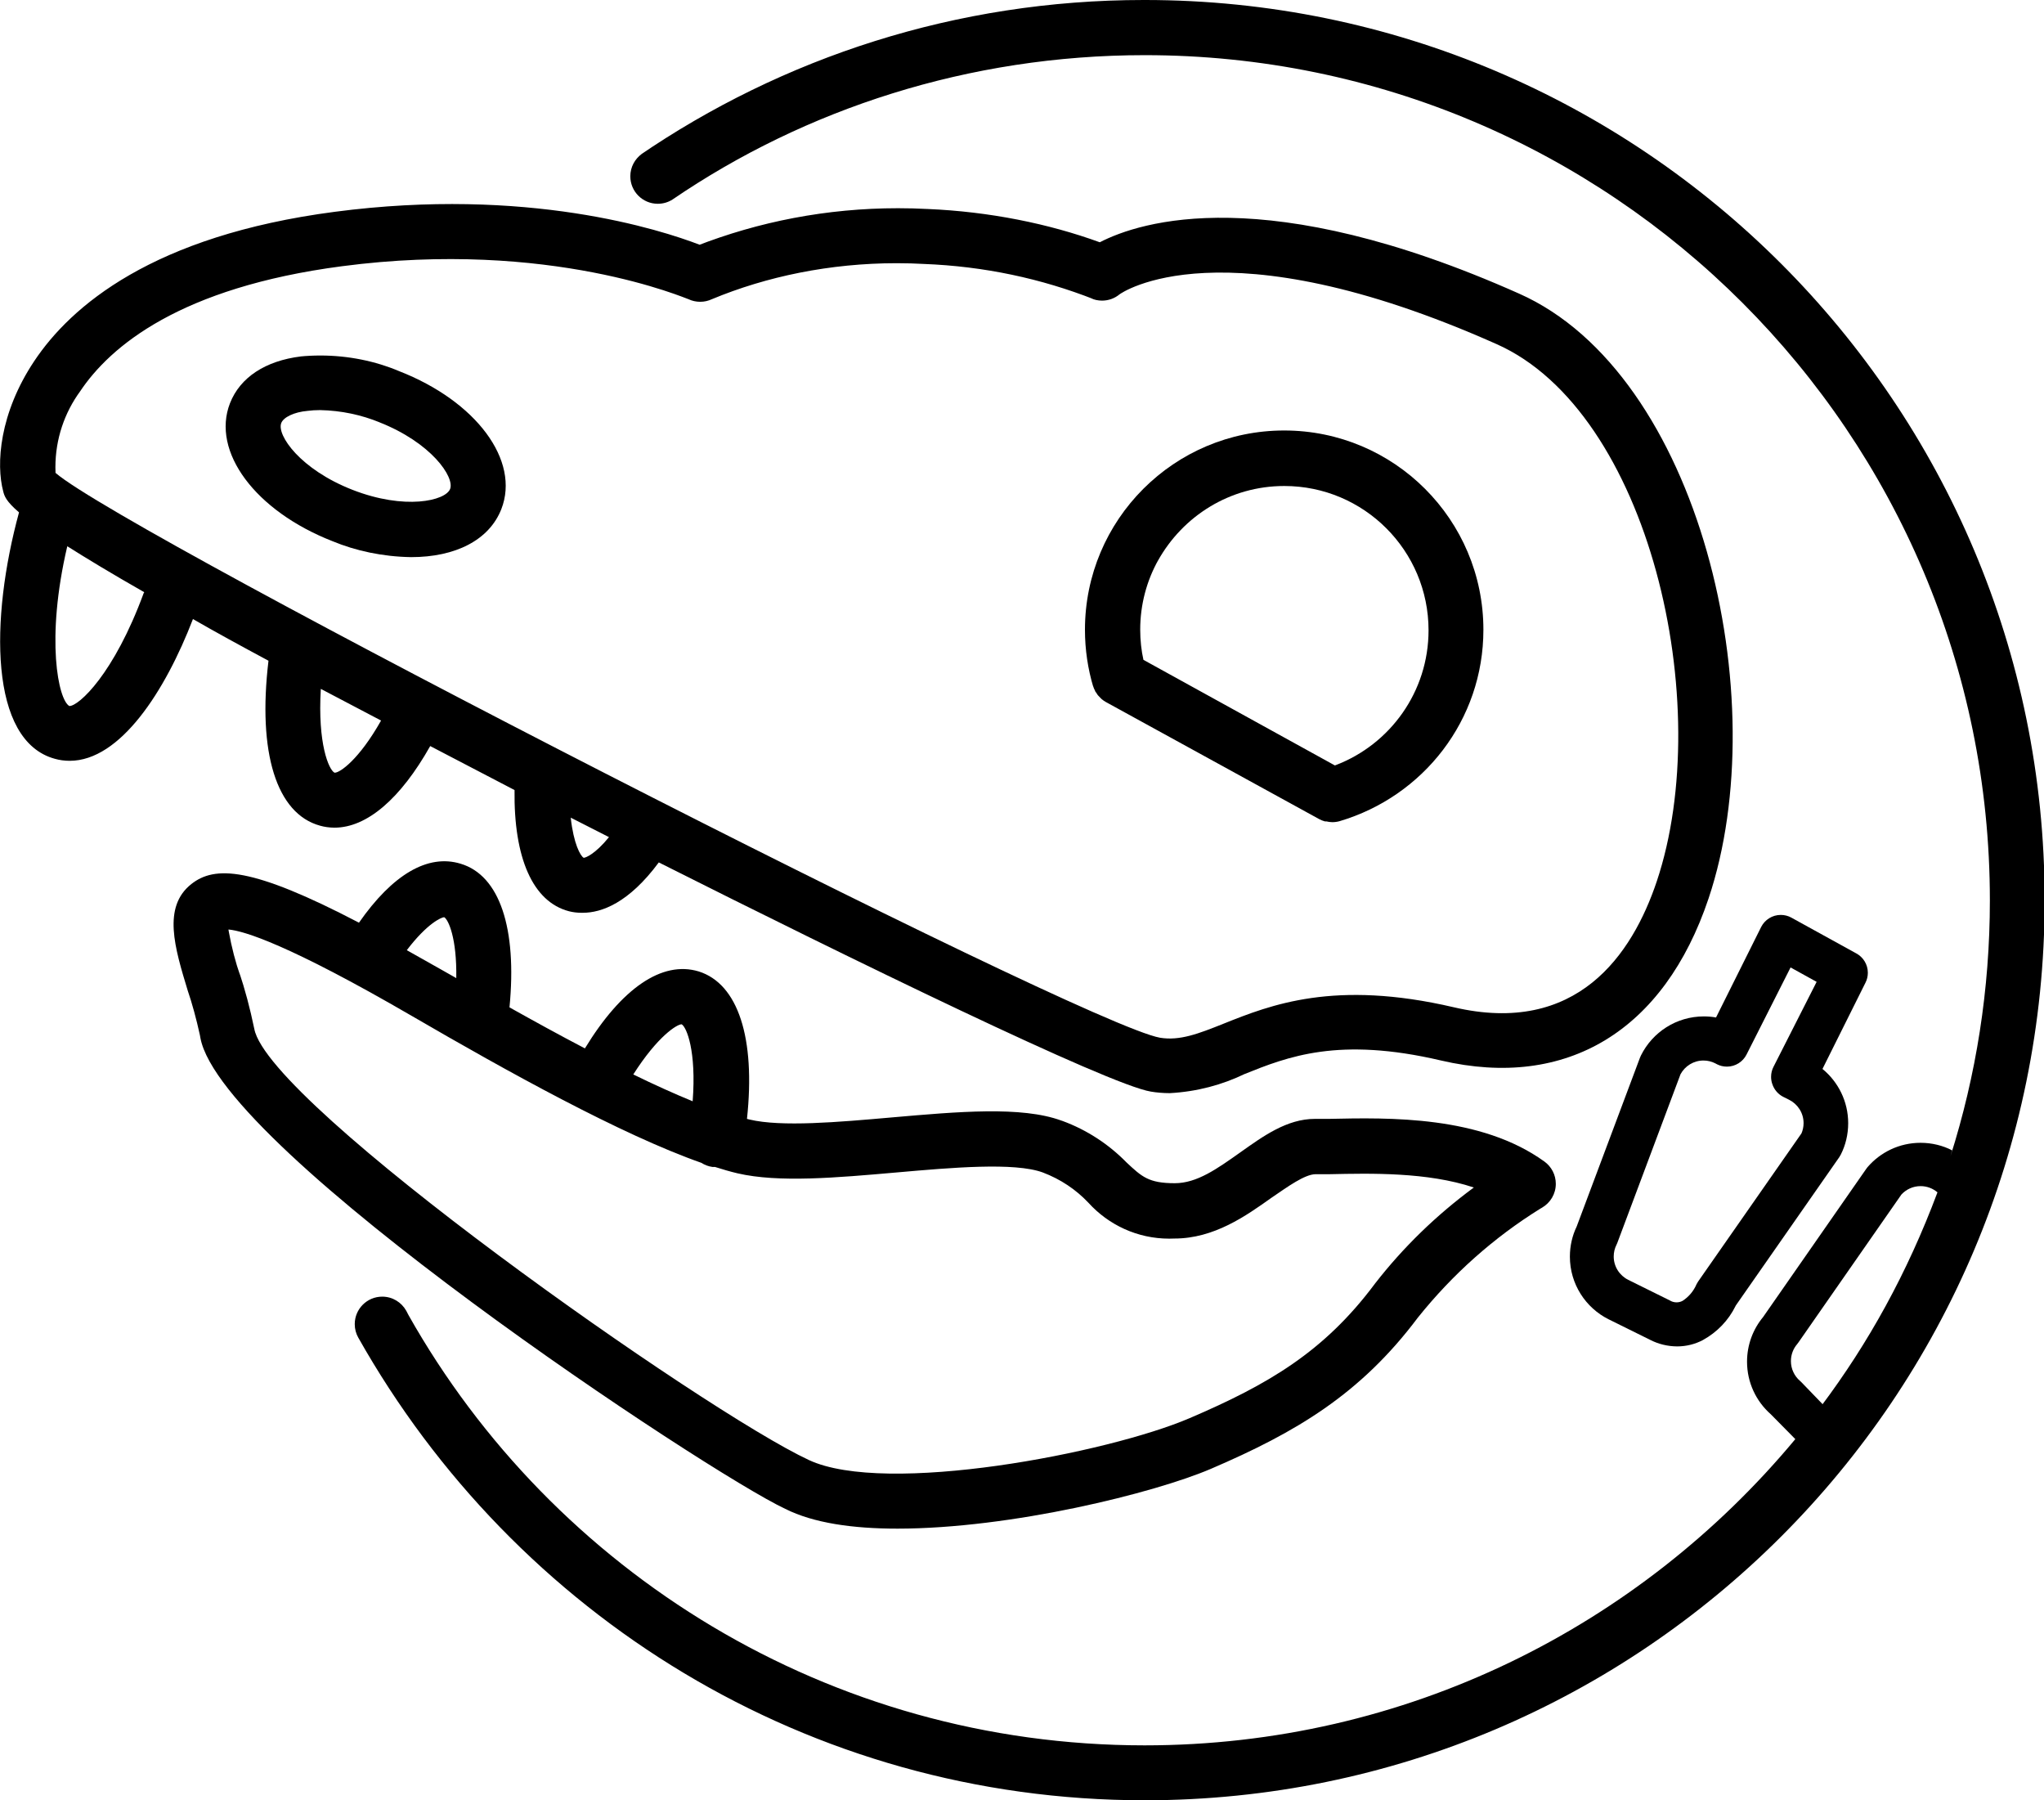 <!-- Generated by IcoMoon.io -->
<svg version="1.1" xmlns="http://www.w3.org/2000/svg" width="1163" height="1024" viewBox="0 0 1163 1024">
<title></title>
<g id="icomoon-ignore">
</g>
<path fill="#000" d="M651.409 0c-0.196 0-0.428 0-0.66 0-106.598 0-205.549 32.738-287.347 88.709l1.746-1.128c-3.963 2.873-6.511 7.489-6.511 12.699 0 8.637 7.002 15.639 15.639 15.639 3.113 0 6.013-0.909 8.45-2.477l-0.062 0.037c75.378-51.418 168.466-82.103 268.722-82.103 265.547 0 480.815 215.268 480.815 480.815 0 50.74-7.86 99.645-22.428 145.563l0.932-3.405c-5.223-2.696-11.4-4.277-17.946-4.277-12.069 0-22.882 5.374-30.179 13.859l-0.044 0.053-0.751 1.001-58.616 84.202c-5.686 6.839-9.137 15.712-9.137 25.392 0 11.894 5.211 22.57 13.474 29.872l0.043 0.037 13.95 14.138c-88.783 106.744-221.637 174.2-370.247 174.2-179.736 0-336.426-98.672-418.856-244.802l-1.246-2.402c-2.724-4.831-7.822-8.039-13.669-8.039-8.638 0-15.64 7.002-15.64 15.64 0 2.791 0.731 5.411 2.012 7.679l-0.041-0.078c89.176 158.174 256.081 263.241 447.526 263.241 282.787 0 512.031-229.244 512.031-512.031 0-282.762-229.203-511.991-511.956-512.031h-0.004zM1037.012 798.731l-12.074-12.511-0.751-0.688c-3.184-2.746-5.188-6.786-5.188-11.294 0-3.697 1.347-7.079 3.578-9.682l-0.017 0.020 0.751-1.001 58.554-84.077c2.718-2.947 6.599-4.787 10.91-4.787 3.676 0 7.039 1.338 9.629 3.552l-0.020-0.017c-17.238 46.014-39.293 85.819-66.262 121.722l0.89-1.237z"></path>
<path fill="#000" d="M152.765 375.844c-6.256 52.298 4.504 87.017 29.339 93.836 2.454 0.704 5.274 1.114 8.188 1.126h0.007c18.392 0 37.534-16.327 54.487-46.417l47.981 25.023c-0.5 38.535 10.322 63.558 30.966 68.938 2.177 0.56 4.677 0.881 7.251 0.881 0.2 0 0.399-0.002 0.598-0.006h-0.030c10.697 0 26.149-5.505 43.29-28.651 108.599 54.612 255.922 126.491 280.006 130.369 3.23 0.55 6.955 0.868 10.753 0.876h0.007c15.449-0.845 29.807-4.701 42.766-10.988l-0.665 0.291c25.023-10.072 53.924-21.52 112.165-7.882 71.566 16.703 126.991-16.89 152.264-92.147 38.16-113.604-4.942-298.398-107.786-344.065-143.882-64.121-215.572-41.1-238.593-29.214-29.133-10.611-62.792-17.432-97.831-18.931l-0.697-0.024c-4.864-0.268-10.556-0.42-16.284-0.42-40.544 0-79.305 7.638-114.921 21.553l2.149-0.739c-22.27-8.57-98.277-33.155-207.753-18.767-103.595 13.575-150.137 53.674-170.969 84.953-19.768 29.652-21.832 58.554-17.579 74.255 0.626 2.377 1.439 5.317 8.946 11.761v0c-16.515 60.493-17.078 130.057 20.456 140.191 2.509 0.715 5.39 1.126 8.368 1.126 0.005 0 0.011 0 0.016 0h-0.001c28.776 0 54.362-39.661 70.127-80.636 12.574 7.257 26.9 15.076 42.977 23.709zM190.299 439.527v0c-3.19-1.689-9.634-16.39-7.757-47.669l34.281 18.016c-12.637 22.396-23.459 29.652-26.274 29.652zM332.117 487.947v0c-1.877-1.001-5.755-8.007-7.382-22.833l21.77 11.073c-7.882 9.696-13.325 11.761-14.388 11.761zM45.479 222.766c17.266-25.899 57.115-59.242 149.011-71.315 118.859-15.639 196.618 18.767 197.306 18.767 1.935 0.918 4.205 1.454 6.6 1.454s4.665-0.536 6.695-1.495l-0.096 0.041c31.125-12.967 67.282-20.498 105.199-20.498 5.377 0 10.719 0.151 16.022 0.45l-0.735-0.033c34.558 1.309 67.096 8.357 97.215 20.213l-2.003-0.695c1.869 0.853 4.055 1.35 6.356 1.35 3.773 0 7.234-1.336 9.936-3.561l-0.027 0.021c0.5-0.438 57.74-41.538 214.571 28.276 86.829 38.535 124.927 204.625 91.146 305.592-14.013 41.726-45.417 88.018-115.543 71.628-67.812-15.827-104.283-1.314-130.87 9.321-14.388 5.755-25.023 9.884-36.283 8.007-44.666-7.882-587.413-285.949-628.388-321.294-0.044-0.954-0.070-2.073-0.070-3.197 0-16.17 5.235-31.117 14.102-43.24l-0.144 0.207zM81.762 337.371c-16.953 46.105-36.909 64.246-42.289 64.246v0c-6.256-3.378-13.637-37.847-1.189-90.896 10.885 6.881 25.023 15.452 43.79 26.149z"></path>
<path fill="#000" d="M510.467 869.546c64.934 0 146.572-20.331 178.538-34.031 48.419-20.769 85.015-42.414 117.733-86.016 19.774-24.686 43.15-45.473 69.532-61.886l1.158-0.671c4.696-2.757 7.798-7.782 7.798-13.532 0-5.199-2.537-9.805-6.44-12.649l-0.045-0.031c-36.221-26.149-88.206-25.023-122.612-24.272h-7.945c-16.015 0-29.527 9.884-42.602 19.143s-24.522 17.453-37.159 17.453c-14.889 0-18.767-3.691-27.463-11.823-10.167-10.384-22.588-18.518-36.475-23.615l-0.684-0.22c-22.646-8.258-58.554-5.067-96.526-1.752-30.591 2.69-62.557 5.505-80.824 1.189l-1.439-0.375c4.942-45.917-5.005-76.883-27.525-83.889-20.769-6.256-43.79 9.571-64.684 43.79-14.388-7.507-28.839-15.452-42.914-23.334 4.379-45.104-5.63-75.069-27.775-81.7-18.767-5.755-38.848 6.256-57.865 33.531-61.118-31.904-82.013-32.53-95.4-21.958-16.515 13.074-9.446 36.221-2.002 60.681 2.39 6.937 4.87 15.953 6.874 25.147l0.32 1.752c12.074 64.246 288.952 247.351 332.742 267.808 16.14 8.132 38.66 11.26 63.683 11.26zM387.855 582.658c2.815 1.626 8.445 15.201 6.256 43.79-10.51-4.316-21.895-9.446-33.781-15.264 13.95-21.895 24.96-28.589 27.525-28.526zM252.731 521.728c2.377 1.376 7.257 11.886 6.881 34.657l-9.384-5.317-18.767-10.572c11.761-15.452 19.768-18.705 21.269-18.767zM144.695 585.286c-2.538-12.237-5.301-22.39-8.59-32.303l0.582 2.026c-2.586-7.298-4.908-16.131-6.535-25.205l-0.159-1.069c8.57 0.751 33.656 8.132 104.658 49.358 53.799 31.279 118.859 67.374 164.463 83.389 1.785 1.161 3.899 1.978 6.172 2.305l0.083 0.010h1.439c4.504 1.439 8.821 2.69 12.824 3.628 23.396 5.442 56.302 2.502 90.583-0.5 31.279-2.753 66.936-5.88 83.076 0 10.241 3.883 18.943 9.769 25.993 17.233l0.031 0.033c11.398 12.551 27.781 20.4 45.997 20.4 1.028 0 2.050-0.025 3.066-0.074l-0.143 0.006c22.583 0 40.725-12.887 55.238-23.209 9.196-6.256 18.767-13.262 25.023-13.387h8.132c23.271-0.5 55.613-1.251 81.95 7.569-21.599 15.937-40.239 34.12-56.139 54.541l-0.475 0.634c-28.651 38.222-60.18 56.802-105.034 76.007-46.543 19.956-172.971 44.291-216.698 23.834-58.992-27.4-307.406-201.997-315.539-245.225z"></path>
<path fill="#000" d="M623.070 392.922c0 0.438 0.563 0.876 0.813 1.314s0.5 0.876 0.813 1.251c0.438 0.52 0.888 0.989 1.365 1.429l0.011 0.010 0.751 0.751c0.752 0.635 1.592 1.215 2.485 1.711l0.080 0.041 121.299 66.561c0.911 0.49 1.971 0.917 3.080 1.225l0.11 0.026h0.813c1.007 0.257 2.169 0.415 3.364 0.438h0.015c1.471-0.004 2.892-0.209 4.239-0.59l-0.111 0.027c47.659-14.118 81.836-57.51 81.836-108.884 0-62.604-50.75-113.354-113.354-113.354s-113.354 50.75-113.354 113.354c0 11.338 1.665 22.287 4.763 32.616l-0.207-0.802c0.337 1.107 0.741 2.060 1.23 2.961l-0.041-0.083zM658.791 319.042c14.236-25.573 41.107-42.588 71.952-42.588 45.329 0 82.075 36.746 82.075 82.075 0 34.996-21.903 64.876-52.747 76.68l-0.563 0.189-108.912-60.055c-1.166-5.163-1.835-11.092-1.835-17.177 0-14.351 3.717-27.834 10.241-39.538l-0.212 0.413z"></path>
<path fill="#000" d="M189.173 307.844c13.234 5.505 28.591 8.814 44.69 9.070l0.101 0.001c25.023 0 44.353-9.571 51.297-27.338 10.76-27.588-14.263-61.369-58.303-78.509-13.218-5.59-28.588-8.838-44.717-8.838-3.881 0-7.718 0.188-11.502 0.556l0.481-0.038c-20.269 2.502-34.594 11.948-40.349 26.587-10.76 27.525 14.326 61.306 58.303 78.509zM160.022 240.658c1.251-3.253 7.132-6.256 15.014-6.944 2.121-0.277 4.575-0.436 7.066-0.438h0.003c12.114 0.247 23.581 2.729 34.099 7.048l-0.631-0.229c29.777 11.636 43.165 31.279 40.537 38.035s-25.774 12.136-55.551 0.5-43.165-31.154-40.537-37.972z"></path>
<path fill="#000" d="M1056.029 542.246l-36.784-20.269c-1.735-0.969-3.807-1.539-6.011-1.539-4.871 0-9.092 2.784-11.159 6.848l-0.033 0.071-25.648 51.422c-2.085-0.386-4.485-0.607-6.936-0.607-15.66 0-29.213 9.019-35.749 22.145l-0.104 0.232-0.5 1.126-36.033 96.088c-2.421 4.993-3.835 10.86-3.835 17.057 0 15.59 8.953 29.089 21.998 35.637l0.23 0.104 23.522 11.636c4.461 2.3 9.731 3.661 15.317 3.691h0.010c5.306-0.014 10.301-1.332 14.686-3.649l-0.172 0.083c8.175-4.485 14.634-11.225 18.652-19.383l0.115-0.259 58.929-84.452c0.317-0.462 0.629-0.994 0.904-1.549l0.035-0.078c2.599-5.152 4.12-11.229 4.12-17.661 0-12.416-5.67-23.508-14.561-30.828l-0.069-0.055 24.522-49.17c0.816-1.616 1.294-3.523 1.294-5.541 0-4.799-2.702-8.968-6.668-11.066l-0.068-0.033zM1008.423 616.69c1.074 3.191 3.306 5.749 6.185 7.224l0.071 0.033 3.253 1.626c4.939 2.475 8.27 7.497 8.27 13.298 0 2.112-0.442 4.122-1.238 5.94l0.037-0.095-58.804 84.265c-0.317 0.462-0.629 0.994-0.904 1.549l-0.035 0.078c-1.698 3.917-4.434 7.116-7.863 9.334l-0.082 0.049c-0.983 0.524-2.15 0.832-3.389 0.832-1.459 0-2.818-0.427-3.959-1.162l0.029 0.017-23.522-11.636c-4.954-2.47-8.297-7.5-8.297-13.311 0-2.398 0.569-4.663 1.58-6.667l-0.039 0.085 0.5-1.126 35.97-95.963c2.555-4.679 7.441-7.8 13.055-7.8 2.4 0 4.667 0.57 6.673 1.583l-0.085-0.039 1.189 0.626c1.622 0.823 3.537 1.306 5.565 1.306 4.878 0 9.104-2.792 11.168-6.865l0.033-0.071 25.023-49.483 14.826 8.195-24.522 48.294c-0.879 1.667-1.394 3.643-1.394 5.74 0 1.485 0.259 2.91 0.734 4.231l-0.027-0.087z"></path>
</svg>
